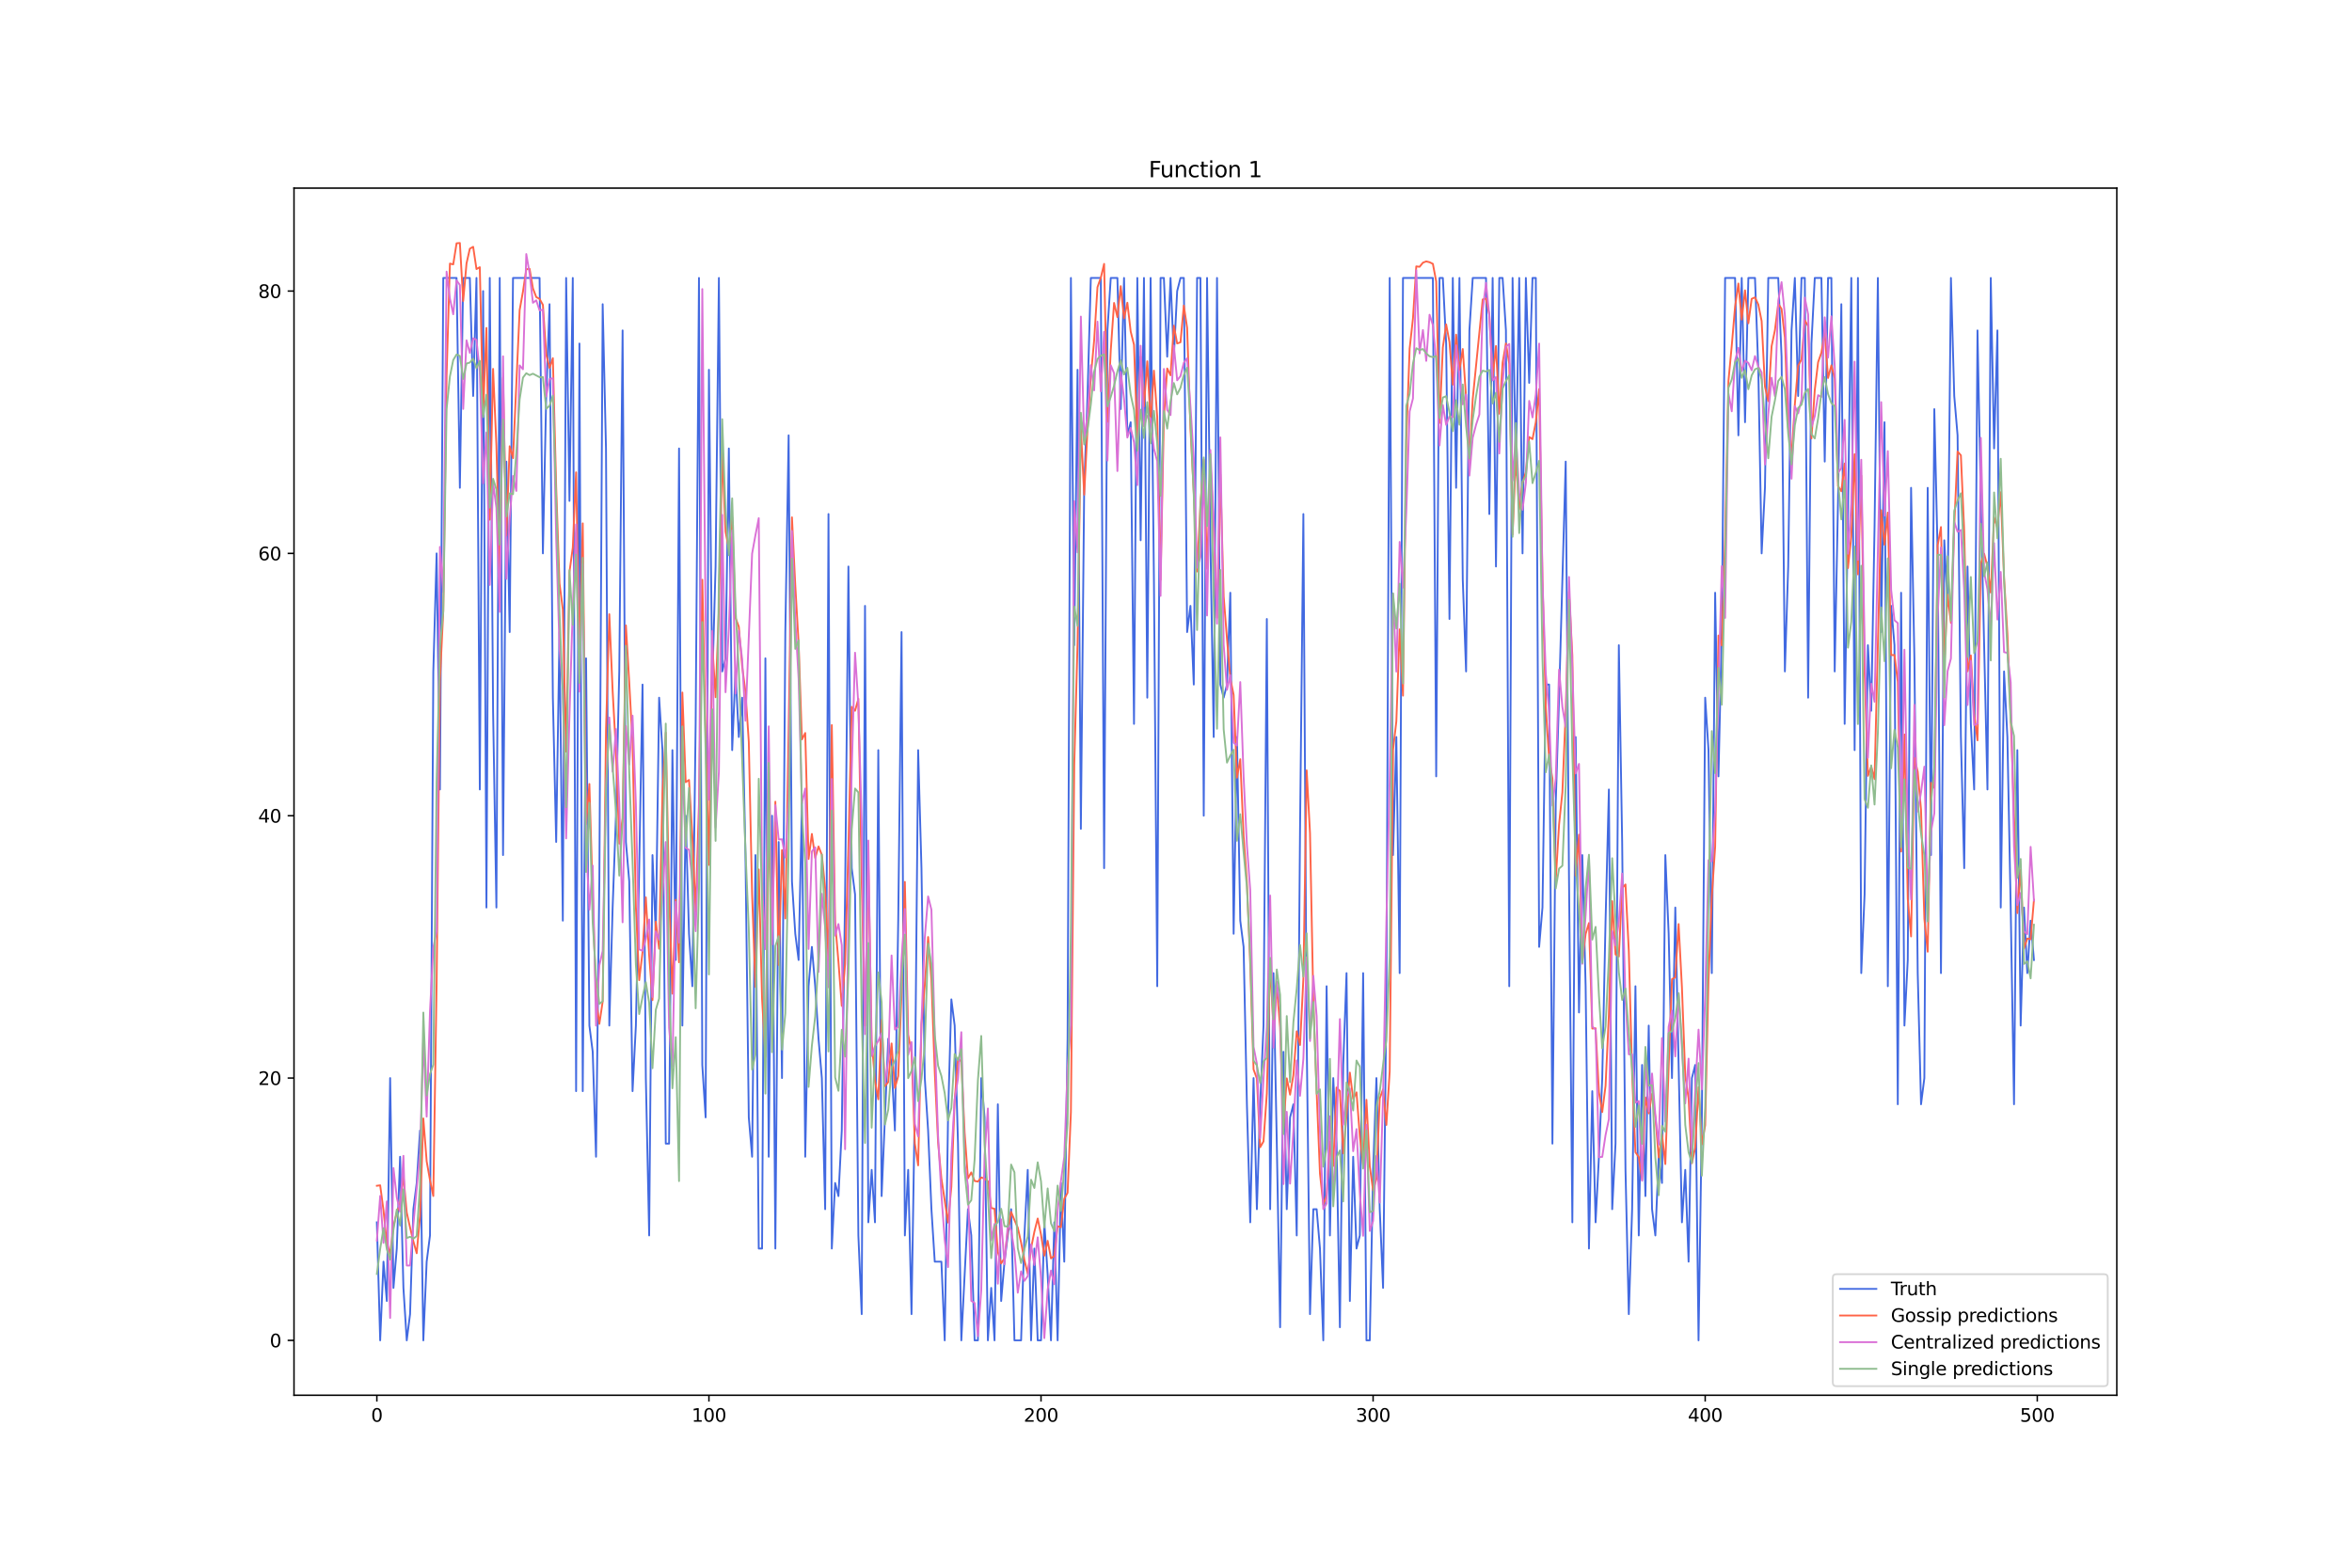 <?xml version="1.0" encoding="utf-8" standalone="no"?>
<!DOCTYPE svg PUBLIC "-//W3C//DTD SVG 1.1//EN"
  "http://www.w3.org/Graphics/SVG/1.1/DTD/svg11.dtd">
<svg xmlns:xlink="http://www.w3.org/1999/xlink" width="1296pt" height="864pt" viewBox="0 0 1296 864" xmlns="http://www.w3.org/2000/svg" version="1.1">
 <defs>
  <style type="text/css">*{stroke-linejoin: round; stroke-linecap: butt}</style>
 </defs>
 <g id="figure_1">
  <g id="patch_1">
   <path d="M 0 864 
L 1296 864 
L 1296 0 
L 0 0 
z
" style="fill: #ffffff"/>
  </g>
  <g id="axes_1">
   <g id="patch_2">
    <path d="M 162 768.96 
L 1166.4 768.96 
L 1166.4 103.68 
L 162 103.68 
z
" style="fill: #ffffff"/>
   </g>
   <g id="matplotlib.axis_1">
    <g id="xtick_1">
     <g id="line2d_1">
      <defs>
       <path id="m6573c55a31" d="M 0 0 
L 0 3.5 
" style="stroke: #000000; stroke-width: 0.8"/>
      </defs>
      <g>
       <use xlink:href="#m6573c55a31" x="207.655" y="768.96" style="stroke: #000000; stroke-width: 0.8"/>
      </g>
     </g>
     <g id="text_1">
      <!-- 0 -->
      <g transform="translate(204.473 783.558) scale(0.1 -0.1)">
       <defs>
        <path id="DejaVuSans-30" d="M 2034 4250 
Q 1547 4250 1301 3770 
Q 1056 3291 1056 2328 
Q 1056 1369 1301 889 
Q 1547 409 2034 409 
Q 2525 409 2770 889 
Q 3016 1369 3016 2328 
Q 3016 3291 2770 3770 
Q 2525 4250 2034 4250 
z
M 2034 4750 
Q 2819 4750 3233 4129 
Q 3647 3509 3647 2328 
Q 3647 1150 3233 529 
Q 2819 -91 2034 -91 
Q 1250 -91 836 529 
Q 422 1150 422 2328 
Q 422 3509 836 4129 
Q 1250 4750 2034 4750 
z
" transform="scale(0.016)"/>
       </defs>
       <use xlink:href="#DejaVuSans-30"/>
      </g>
     </g>
    </g>
    <g id="xtick_2">
     <g id="line2d_2">
      <g>
       <use xlink:href="#m6573c55a31" x="390.639" y="768.96" style="stroke: #000000; stroke-width: 0.8"/>
      </g>
     </g>
     <g id="text_2">
      <!-- 100 -->
      <g transform="translate(381.095 783.558) scale(0.1 -0.1)">
       <defs>
        <path id="DejaVuSans-31" d="M 794 531 
L 1825 531 
L 1825 4091 
L 703 3866 
L 703 4441 
L 1819 4666 
L 2450 4666 
L 2450 531 
L 3481 531 
L 3481 0 
L 794 0 
L 794 531 
z
" transform="scale(0.016)"/>
       </defs>
       <use xlink:href="#DejaVuSans-31"/>
       <use xlink:href="#DejaVuSans-30" x="63.623"/>
       <use xlink:href="#DejaVuSans-30" x="127.246"/>
      </g>
     </g>
    </g>
    <g id="xtick_3">
     <g id="line2d_3">
      <g>
       <use xlink:href="#m6573c55a31" x="573.623" y="768.96" style="stroke: #000000; stroke-width: 0.8"/>
      </g>
     </g>
     <g id="text_3">
      <!-- 200 -->
      <g transform="translate(564.079 783.558) scale(0.1 -0.1)">
       <defs>
        <path id="DejaVuSans-32" d="M 1228 531 
L 3431 531 
L 3431 0 
L 469 0 
L 469 531 
Q 828 903 1448 1529 
Q 2069 2156 2228 2338 
Q 2531 2678 2651 2914 
Q 2772 3150 2772 3378 
Q 2772 3750 2511 3984 
Q 2250 4219 1831 4219 
Q 1534 4219 1204 4116 
Q 875 4013 500 3803 
L 500 4441 
Q 881 4594 1212 4672 
Q 1544 4750 1819 4750 
Q 2544 4750 2975 4387 
Q 3406 4025 3406 3419 
Q 3406 3131 3298 2873 
Q 3191 2616 2906 2266 
Q 2828 2175 2409 1742 
Q 1991 1309 1228 531 
z
" transform="scale(0.016)"/>
       </defs>
       <use xlink:href="#DejaVuSans-32"/>
       <use xlink:href="#DejaVuSans-30" x="63.623"/>
       <use xlink:href="#DejaVuSans-30" x="127.246"/>
      </g>
     </g>
    </g>
    <g id="xtick_4">
     <g id="line2d_4">
      <g>
       <use xlink:href="#m6573c55a31" x="756.607" y="768.96" style="stroke: #000000; stroke-width: 0.8"/>
      </g>
     </g>
     <g id="text_4">
      <!-- 300 -->
      <g transform="translate(747.063 783.558) scale(0.1 -0.1)">
       <defs>
        <path id="DejaVuSans-33" d="M 2597 2516 
Q 3050 2419 3304 2112 
Q 3559 1806 3559 1356 
Q 3559 666 3084 287 
Q 2609 -91 1734 -91 
Q 1441 -91 1130 -33 
Q 819 25 488 141 
L 488 750 
Q 750 597 1062 519 
Q 1375 441 1716 441 
Q 2309 441 2620 675 
Q 2931 909 2931 1356 
Q 2931 1769 2642 2001 
Q 2353 2234 1838 2234 
L 1294 2234 
L 1294 2753 
L 1863 2753 
Q 2328 2753 2575 2939 
Q 2822 3125 2822 3475 
Q 2822 3834 2567 4026 
Q 2313 4219 1838 4219 
Q 1578 4219 1281 4162 
Q 984 4106 628 3988 
L 628 4550 
Q 988 4650 1302 4700 
Q 1616 4750 1894 4750 
Q 2613 4750 3031 4423 
Q 3450 4097 3450 3541 
Q 3450 3153 3228 2886 
Q 3006 2619 2597 2516 
z
" transform="scale(0.016)"/>
       </defs>
       <use xlink:href="#DejaVuSans-33"/>
       <use xlink:href="#DejaVuSans-30" x="63.623"/>
       <use xlink:href="#DejaVuSans-30" x="127.246"/>
      </g>
     </g>
    </g>
    <g id="xtick_5">
     <g id="line2d_5">
      <g>
       <use xlink:href="#m6573c55a31" x="939.591" y="768.96" style="stroke: #000000; stroke-width: 0.8"/>
      </g>
     </g>
     <g id="text_5">
      <!-- 400 -->
      <g transform="translate(930.047 783.558) scale(0.1 -0.1)">
       <defs>
        <path id="DejaVuSans-34" d="M 2419 4116 
L 825 1625 
L 2419 1625 
L 2419 4116 
z
M 2253 4666 
L 3047 4666 
L 3047 1625 
L 3713 1625 
L 3713 1100 
L 3047 1100 
L 3047 0 
L 2419 0 
L 2419 1100 
L 313 1100 
L 313 1709 
L 2253 4666 
z
" transform="scale(0.016)"/>
       </defs>
       <use xlink:href="#DejaVuSans-34"/>
       <use xlink:href="#DejaVuSans-30" x="63.623"/>
       <use xlink:href="#DejaVuSans-30" x="127.246"/>
      </g>
     </g>
    </g>
    <g id="xtick_6">
     <g id="line2d_6">
      <g>
       <use xlink:href="#m6573c55a31" x="1122.575" y="768.96" style="stroke: #000000; stroke-width: 0.8"/>
      </g>
     </g>
     <g id="text_6">
      <!-- 500 -->
      <g transform="translate(1113.032 783.558) scale(0.1 -0.1)">
       <defs>
        <path id="DejaVuSans-35" d="M 691 4666 
L 3169 4666 
L 3169 4134 
L 1269 4134 
L 1269 2991 
Q 1406 3038 1543 3061 
Q 1681 3084 1819 3084 
Q 2600 3084 3056 2656 
Q 3513 2228 3513 1497 
Q 3513 744 3044 326 
Q 2575 -91 1722 -91 
Q 1428 -91 1123 -41 
Q 819 9 494 109 
L 494 744 
Q 775 591 1075 516 
Q 1375 441 1709 441 
Q 2250 441 2565 725 
Q 2881 1009 2881 1497 
Q 2881 1984 2565 2268 
Q 2250 2553 1709 2553 
Q 1456 2553 1204 2497 
Q 953 2441 691 2322 
L 691 4666 
z
" transform="scale(0.016)"/>
       </defs>
       <use xlink:href="#DejaVuSans-35"/>
       <use xlink:href="#DejaVuSans-30" x="63.623"/>
       <use xlink:href="#DejaVuSans-30" x="127.246"/>
      </g>
     </g>
    </g>
   </g>
   <g id="matplotlib.axis_2">
    <g id="ytick_1">
     <g id="line2d_7">
      <defs>
       <path id="m296c89a463" d="M 0 0 
L -3.5 0 
" style="stroke: #000000; stroke-width: 0.8"/>
      </defs>
      <g>
       <use xlink:href="#m296c89a463" x="162" y="738.72" style="stroke: #000000; stroke-width: 0.8"/>
      </g>
     </g>
     <g id="text_7">
      <!-- 0 -->
      <g transform="translate(148.637 742.519) scale(0.1 -0.1)">
       <use xlink:href="#DejaVuSans-30"/>
      </g>
     </g>
    </g>
    <g id="ytick_2">
     <g id="line2d_8">
      <g>
       <use xlink:href="#m296c89a463" x="162" y="594.144" style="stroke: #000000; stroke-width: 0.8"/>
      </g>
     </g>
     <g id="text_8">
      <!-- 20 -->
      <g transform="translate(142.275 597.943) scale(0.1 -0.1)">
       <use xlink:href="#DejaVuSans-32"/>
       <use xlink:href="#DejaVuSans-30" x="63.623"/>
      </g>
     </g>
    </g>
    <g id="ytick_3">
     <g id="line2d_9">
      <g>
       <use xlink:href="#m296c89a463" x="162" y="449.568" style="stroke: #000000; stroke-width: 0.8"/>
      </g>
     </g>
     <g id="text_9">
      <!-- 40 -->
      <g transform="translate(142.275 453.367) scale(0.1 -0.1)">
       <use xlink:href="#DejaVuSans-34"/>
       <use xlink:href="#DejaVuSans-30" x="63.623"/>
      </g>
     </g>
    </g>
    <g id="ytick_4">
     <g id="line2d_10">
      <g>
       <use xlink:href="#m296c89a463" x="162" y="304.992" style="stroke: #000000; stroke-width: 0.8"/>
      </g>
     </g>
     <g id="text_10">
      <!-- 60 -->
      <g transform="translate(142.275 308.791) scale(0.1 -0.1)">
       <defs>
        <path id="DejaVuSans-36" d="M 2113 2584 
Q 1688 2584 1439 2293 
Q 1191 2003 1191 1497 
Q 1191 994 1439 701 
Q 1688 409 2113 409 
Q 2538 409 2786 701 
Q 3034 994 3034 1497 
Q 3034 2003 2786 2293 
Q 2538 2584 2113 2584 
z
M 3366 4563 
L 3366 3988 
Q 3128 4100 2886 4159 
Q 2644 4219 2406 4219 
Q 1781 4219 1451 3797 
Q 1122 3375 1075 2522 
Q 1259 2794 1537 2939 
Q 1816 3084 2150 3084 
Q 2853 3084 3261 2657 
Q 3669 2231 3669 1497 
Q 3669 778 3244 343 
Q 2819 -91 2113 -91 
Q 1303 -91 875 529 
Q 447 1150 447 2328 
Q 447 3434 972 4092 
Q 1497 4750 2381 4750 
Q 2619 4750 2861 4703 
Q 3103 4656 3366 4563 
z
" transform="scale(0.016)"/>
       </defs>
       <use xlink:href="#DejaVuSans-36"/>
       <use xlink:href="#DejaVuSans-30" x="63.623"/>
      </g>
     </g>
    </g>
    <g id="ytick_5">
     <g id="line2d_11">
      <g>
       <use xlink:href="#m296c89a463" x="162" y="160.416" style="stroke: #000000; stroke-width: 0.8"/>
      </g>
     </g>
     <g id="text_11">
      <!-- 80 -->
      <g transform="translate(142.275 164.215) scale(0.1 -0.1)">
       <defs>
        <path id="DejaVuSans-38" d="M 2034 2216 
Q 1584 2216 1326 1975 
Q 1069 1734 1069 1313 
Q 1069 891 1326 650 
Q 1584 409 2034 409 
Q 2484 409 2743 651 
Q 3003 894 3003 1313 
Q 3003 1734 2745 1975 
Q 2488 2216 2034 2216 
z
M 1403 2484 
Q 997 2584 770 2862 
Q 544 3141 544 3541 
Q 544 4100 942 4425 
Q 1341 4750 2034 4750 
Q 2731 4750 3128 4425 
Q 3525 4100 3525 3541 
Q 3525 3141 3298 2862 
Q 3072 2584 2669 2484 
Q 3125 2378 3379 2068 
Q 3634 1759 3634 1313 
Q 3634 634 3220 271 
Q 2806 -91 2034 -91 
Q 1263 -91 848 271 
Q 434 634 434 1313 
Q 434 1759 690 2068 
Q 947 2378 1403 2484 
z
M 1172 3481 
Q 1172 3119 1398 2916 
Q 1625 2713 2034 2713 
Q 2441 2713 2670 2916 
Q 2900 3119 2900 3481 
Q 2900 3844 2670 4047 
Q 2441 4250 2034 4250 
Q 1625 4250 1398 4047 
Q 1172 3844 1172 3481 
z
" transform="scale(0.016)"/>
       </defs>
       <use xlink:href="#DejaVuSans-38"/>
       <use xlink:href="#DejaVuSans-30" x="63.623"/>
      </g>
     </g>
    </g>
   </g>
   <g id="line2d_12">
    <path d="M 207.655 673.661 
L 209.484 738.72 
L 211.314 695.347 
L 213.144 717.034 
L 214.974 594.144 
L 216.804 709.805 
L 218.634 688.118 
L 220.463 637.517 
L 222.293 709.805 
L 224.123 738.72 
L 225.953 724.262 
L 227.783 666.432 
L 229.613 651.974 
L 231.442 623.059 
L 233.272 738.72 
L 235.102 695.347 
L 236.932 680.89 
L 238.762 370.051 
L 240.592 304.992 
L 242.422 435.11 
L 244.251 153.187 
L 251.571 153.187 
L 253.401 268.848 
L 255.23 153.187 
L 258.89 153.187 
L 260.72 218.246 
L 262.55 153.187 
L 264.38 435.11 
L 266.209 160.416 
L 268.039 500.169 
L 269.869 153.187 
L 271.699 391.737 
L 273.529 500.169 
L 275.359 153.187 
L 277.189 471.254 
L 279.018 254.39 
L 280.848 348.365 
L 282.678 153.187 
L 297.317 153.187 
L 299.147 304.992 
L 300.976 218.246 
L 302.806 167.644 
L 304.636 384.509 
L 306.466 464.025 
L 308.296 348.365 
L 310.126 507.398 
L 311.956 153.187 
L 313.785 276.077 
L 315.615 153.187 
L 317.445 601.373 
L 319.275 189.331 
L 321.105 601.373 
L 322.935 362.822 
L 324.764 565.229 
L 326.594 579.686 
L 328.424 637.517 
L 330.254 485.712 
L 332.084 167.644 
L 333.914 247.161 
L 335.743 565.229 
L 337.573 500.169 
L 339.403 449.568 
L 341.233 370.051 
L 343.063 182.102 
L 344.893 464.025 
L 346.723 485.712 
L 348.552 601.373 
L 350.382 565.229 
L 352.212 478.483 
L 354.042 377.28 
L 355.872 594.144 
L 357.702 680.89 
L 359.531 471.254 
L 361.361 514.627 
L 363.191 384.509 
L 365.021 413.424 
L 366.851 630.288 
L 368.681 630.288 
L 370.51 413.424 
L 372.34 529.085 
L 374.17 247.161 
L 376 565.229 
L 377.83 449.568 
L 379.66 514.627 
L 381.489 543.542 
L 383.319 398.966 
L 385.149 153.187 
L 386.979 586.915 
L 388.809 615.83 
L 390.639 203.788 
L 392.469 377.28 
L 394.298 312.221 
L 396.128 153.187 
L 397.958 370.051 
L 399.788 362.822 
L 401.618 247.161 
L 403.448 413.424 
L 405.277 370.051 
L 407.107 406.195 
L 408.937 384.509 
L 410.767 471.254 
L 412.597 615.83 
L 414.427 637.517 
L 416.256 471.254 
L 418.086 688.118 
L 419.916 688.118 
L 421.746 362.822 
L 423.576 637.517 
L 425.406 449.568 
L 427.236 688.118 
L 429.065 464.025 
L 430.895 594.144 
L 432.725 348.365 
L 434.555 239.933 
L 436.385 485.712 
L 438.215 514.627 
L 440.044 529.085 
L 441.874 442.339 
L 443.704 637.517 
L 445.534 543.542 
L 447.364 521.856 
L 449.194 543.542 
L 451.023 572.458 
L 452.853 594.144 
L 454.683 666.432 
L 456.513 283.305 
L 458.343 688.118 
L 460.173 651.974 
L 462.003 659.203 
L 463.832 623.059 
L 465.662 492.941 
L 467.492 312.221 
L 469.322 478.483 
L 471.152 492.941 
L 472.982 680.89 
L 474.811 724.262 
L 476.641 333.907 
L 478.471 673.661 
L 480.301 644.746 
L 482.131 673.661 
L 483.961 413.424 
L 485.79 659.203 
L 489.45 572.458 
L 491.28 586.915 
L 493.11 623.059 
L 494.94 507.398 
L 496.77 348.365 
L 498.599 680.89 
L 500.429 644.746 
L 502.259 724.262 
L 504.089 608.602 
L 505.919 413.424 
L 507.749 478.483 
L 509.578 594.144 
L 511.408 623.059 
L 513.238 666.432 
L 515.068 695.347 
L 518.728 695.347 
L 520.557 738.72 
L 522.387 615.83 
L 524.217 550.771 
L 526.047 565.229 
L 527.877 630.288 
L 529.707 738.72 
L 533.366 666.432 
L 535.196 680.89 
L 537.026 738.72 
L 538.856 738.72 
L 540.686 594.144 
L 542.516 615.83 
L 544.345 738.72 
L 546.175 709.805 
L 548.005 738.72 
L 549.835 608.602 
L 551.665 717.034 
L 553.495 695.347 
L 557.154 666.432 
L 558.984 738.72 
L 562.644 738.72 
L 564.474 680.89 
L 566.303 644.746 
L 568.133 738.72 
L 569.963 688.118 
L 571.793 738.72 
L 573.623 738.72 
L 575.453 673.661 
L 577.283 702.576 
L 579.112 738.72 
L 580.942 673.661 
L 582.772 738.72 
L 584.602 651.974 
L 586.432 695.347 
L 588.262 572.458 
L 590.091 153.187 
L 591.921 355.593 
L 593.751 203.788 
L 595.581 456.797 
L 597.411 268.848 
L 599.241 218.246 
L 601.07 153.187 
L 606.56 153.187 
L 608.39 478.483 
L 610.22 182.102 
L 612.05 153.187 
L 615.709 153.187 
L 617.539 225.475 
L 619.369 153.187 
L 621.199 239.933 
L 623.029 232.704 
L 624.858 398.966 
L 626.688 153.187 
L 628.518 297.763 
L 630.348 153.187 
L 632.178 384.509 
L 634.008 153.187 
L 635.837 319.449 
L 637.667 543.542 
L 639.497 153.187 
L 641.327 153.187 
L 643.157 196.56 
L 644.987 153.187 
L 646.817 196.56 
L 648.646 160.416 
L 650.476 153.187 
L 652.306 153.187 
L 654.136 348.365 
L 655.966 333.907 
L 657.796 377.28 
L 659.625 153.187 
L 661.455 153.187 
L 663.285 449.568 
L 665.115 153.187 
L 666.945 297.763 
L 668.775 406.195 
L 670.604 153.187 
L 672.434 377.28 
L 674.264 384.509 
L 676.094 377.28 
L 677.924 326.678 
L 679.754 514.627 
L 681.583 406.195 
L 683.413 507.398 
L 685.243 521.856 
L 687.073 608.602 
L 688.903 673.661 
L 690.733 594.144 
L 692.563 666.432 
L 694.392 608.602 
L 696.222 565.229 
L 698.052 341.136 
L 699.882 666.432 
L 701.712 536.313 
L 703.542 630.288 
L 705.371 731.491 
L 707.201 579.686 
L 709.031 666.432 
L 710.861 615.83 
L 712.691 608.602 
L 714.521 680.89 
L 716.35 456.797 
L 718.18 283.305 
L 720.01 572.458 
L 721.84 724.262 
L 723.67 666.432 
L 725.5 666.432 
L 727.33 688.118 
L 729.159 738.72 
L 730.989 543.542 
L 732.819 680.89 
L 734.649 594.144 
L 736.479 630.288 
L 738.309 731.491 
L 740.138 586.915 
L 741.968 536.313 
L 743.798 717.034 
L 745.628 637.517 
L 747.458 688.118 
L 749.288 680.89 
L 751.117 536.313 
L 752.947 738.72 
L 754.777 738.72 
L 756.607 644.746 
L 758.437 594.144 
L 760.267 666.432 
L 762.097 709.805 
L 763.926 550.771 
L 765.756 153.187 
L 767.586 471.254 
L 769.416 406.195 
L 771.246 536.313 
L 773.076 153.187 
L 789.544 153.187 
L 791.374 427.881 
L 793.204 153.187 
L 795.034 153.187 
L 796.864 189.331 
L 798.693 341.136 
L 800.523 153.187 
L 802.353 268.848 
L 804.183 153.187 
L 806.013 319.449 
L 807.843 370.051 
L 809.672 182.102 
L 811.502 153.187 
L 818.822 153.187 
L 820.651 283.305 
L 822.481 153.187 
L 824.311 312.221 
L 826.141 153.187 
L 827.971 153.187 
L 829.801 182.102 
L 831.63 543.542 
L 833.46 153.187 
L 835.29 261.619 
L 837.12 153.187 
L 838.95 304.992 
L 840.78 153.187 
L 842.61 211.017 
L 844.439 153.187 
L 846.269 153.187 
L 848.099 521.856 
L 849.929 500.169 
L 851.759 377.28 
L 853.589 377.28 
L 855.418 630.288 
L 857.248 442.339 
L 859.078 384.509 
L 862.738 254.39 
L 864.568 485.712 
L 866.397 673.661 
L 868.227 406.195 
L 870.057 558 
L 871.887 471.254 
L 873.717 543.542 
L 875.547 688.118 
L 877.377 601.373 
L 879.206 673.661 
L 881.036 637.517 
L 882.866 594.144 
L 884.696 507.398 
L 886.526 435.11 
L 888.356 666.432 
L 890.185 630.288 
L 892.015 355.593 
L 893.845 464.025 
L 895.675 644.746 
L 897.505 724.262 
L 899.335 666.432 
L 901.164 543.542 
L 902.994 680.89 
L 904.824 586.915 
L 906.654 659.203 
L 908.484 565.229 
L 910.314 666.432 
L 912.144 680.89 
L 913.973 637.517 
L 915.803 651.974 
L 917.633 471.254 
L 919.463 514.627 
L 921.293 594.144 
L 923.123 500.169 
L 926.782 673.661 
L 928.612 644.746 
L 930.442 695.347 
L 932.272 594.144 
L 934.102 586.915 
L 935.931 738.72 
L 937.761 615.83 
L 939.591 384.509 
L 941.421 413.424 
L 943.251 536.313 
L 945.081 326.678 
L 946.911 427.881 
L 948.74 348.365 
L 950.57 153.187 
L 956.06 153.187 
L 957.89 239.933 
L 959.719 153.187 
L 961.549 232.704 
L 963.379 153.187 
L 967.039 153.187 
L 968.869 203.788 
L 970.698 304.992 
L 972.528 268.848 
L 974.358 153.187 
L 979.848 153.187 
L 981.678 196.56 
L 983.507 370.051 
L 985.337 312.221 
L 987.167 182.102 
L 988.997 153.187 
L 990.827 218.246 
L 992.657 153.187 
L 994.486 153.187 
L 996.316 384.509 
L 998.146 189.331 
L 999.976 153.187 
L 1003.636 153.187 
L 1005.465 254.39 
L 1007.295 153.187 
L 1009.125 153.187 
L 1010.955 370.051 
L 1012.785 276.077 
L 1014.615 167.644 
L 1016.444 398.966 
L 1018.274 283.305 
L 1020.104 153.187 
L 1021.934 413.424 
L 1023.764 153.187 
L 1025.594 536.313 
L 1027.424 492.941 
L 1029.253 355.593 
L 1031.083 391.737 
L 1032.913 290.534 
L 1034.743 153.187 
L 1036.573 348.365 
L 1038.403 232.704 
L 1040.232 543.542 
L 1042.062 333.907 
L 1043.892 355.593 
L 1045.722 608.602 
L 1047.552 326.678 
L 1049.382 565.229 
L 1051.211 529.085 
L 1053.041 268.848 
L 1054.871 362.822 
L 1056.701 536.313 
L 1058.531 608.602 
L 1060.361 594.144 
L 1062.191 268.848 
L 1064.02 471.254 
L 1065.85 225.475 
L 1067.68 304.992 
L 1069.51 536.313 
L 1071.34 297.763 
L 1073.17 333.907 
L 1074.999 153.187 
L 1076.829 218.246 
L 1078.659 239.933 
L 1080.489 406.195 
L 1082.319 478.483 
L 1084.149 312.221 
L 1085.978 398.966 
L 1087.808 435.11 
L 1089.638 182.102 
L 1091.468 276.077 
L 1095.128 435.11 
L 1096.958 153.187 
L 1098.787 247.161 
L 1100.617 182.102 
L 1102.447 500.169 
L 1104.277 370.051 
L 1106.107 406.195 
L 1107.937 500.169 
L 1109.766 608.602 
L 1111.596 413.424 
L 1113.426 565.229 
L 1115.256 500.169 
L 1117.086 536.313 
L 1118.916 507.398 
L 1120.745 529.085 
L 1120.745 529.085 
" clip-path="url(#p30582557dc)" style="fill: none; stroke: #4169e1; stroke-linecap: square"/>
   </g>
   <g id="line2d_13">
    <path d="M 207.655 653.51 
L 209.484 653.258 
L 211.314 667.078 
L 213.144 685.108 
L 214.974 690.924 
L 216.804 675.768 
L 218.634 668.274 
L 220.463 663.284 
L 222.293 648.19 
L 224.123 668.269 
L 225.953 676.571 
L 227.783 684.214 
L 229.613 690.703 
L 231.442 670.169 
L 233.272 616.391 
L 235.102 640.002 
L 236.932 650.413 
L 238.762 659.164 
L 240.592 541.522 
L 242.422 374.812 
L 244.251 336.9 
L 246.081 206.788 
L 247.911 145.263 
L 249.741 145.712 
L 251.571 134.089 
L 253.401 133.92 
L 255.23 165.915 
L 257.06 145.178 
L 258.89 137.061 
L 260.72 136.029 
L 262.55 148.293 
L 264.38 147.255 
L 266.209 228.286 
L 268.039 180.733 
L 269.869 286.417 
L 271.699 203.301 
L 273.529 245.445 
L 275.359 316.337 
L 277.189 208.279 
L 279.018 295.163 
L 280.848 245.926 
L 282.678 252.515 
L 286.338 170.889 
L 288.168 160.656 
L 289.997 148.363 
L 291.827 148.173 
L 293.657 158.915 
L 295.487 163.737 
L 297.317 164.714 
L 299.147 168.019 
L 300.976 195.286 
L 302.806 202.779 
L 304.636 197.395 
L 306.466 268.37 
L 308.296 321.521 
L 310.126 335.918 
L 311.956 414.233 
L 313.785 315.308 
L 315.615 301.807 
L 317.445 260.308 
L 319.275 364.81 
L 321.105 288.44 
L 322.935 454.219 
L 324.764 432.087 
L 326.594 493.036 
L 328.424 550.129 
L 330.254 564.296 
L 332.084 552.011 
L 333.914 402.613 
L 335.743 338.517 
L 337.573 380.744 
L 339.403 414.012 
L 341.233 464.954 
L 343.063 451.012 
L 344.893 344.685 
L 346.723 376.046 
L 348.552 409.764 
L 350.382 499.834 
L 352.212 540.21 
L 354.042 524.804 
L 355.872 494.567 
L 357.702 526.547 
L 359.531 551.182 
L 361.361 507.938 
L 363.191 522.866 
L 365.021 437.369 
L 366.851 403.768 
L 368.681 493.196 
L 370.51 547.657 
L 372.34 495.889 
L 374.17 530.352 
L 376 381.668 
L 377.83 431.086 
L 379.66 429.855 
L 381.489 460.769 
L 383.319 502.991 
L 385.149 443.09 
L 386.979 319.495 
L 388.809 405.424 
L 390.639 476.682 
L 392.469 355.043 
L 394.298 384.27 
L 396.128 335.776 
L 397.958 249.328 
L 399.788 293.098 
L 401.618 302.407 
L 403.448 285.133 
L 405.277 340.475 
L 407.107 345.445 
L 408.937 367.267 
L 410.767 381.253 
L 412.597 408.816 
L 414.427 493.023 
L 416.256 543.969 
L 418.086 479.19 
L 419.916 550.56 
L 421.746 582.427 
L 423.576 456.597 
L 425.406 512.212 
L 427.236 441.842 
L 429.065 531.817 
L 430.895 468.521 
L 432.725 506.181 
L 434.555 402.157 
L 436.385 285.107 
L 438.215 322.565 
L 440.044 354.484 
L 441.874 407.526 
L 443.704 403.978 
L 445.534 473.421 
L 447.364 459.603 
L 449.194 472.837 
L 451.023 466.516 
L 452.853 471.135 
L 454.683 489.749 
L 456.513 529.634 
L 458.343 399.613 
L 460.173 508.114 
L 462.003 530.091 
L 463.832 554.38 
L 465.662 531.218 
L 467.492 466.882 
L 469.322 389.559 
L 471.152 391.726 
L 472.982 385.108 
L 474.811 485.511 
L 476.641 565.255 
L 478.471 474.974 
L 480.301 573.418 
L 482.131 595.594 
L 483.961 605.857 
L 485.79 562.097 
L 487.62 598.635 
L 489.45 596.34 
L 491.28 575.065 
L 493.11 599.646 
L 494.94 593.057 
L 496.77 547.765 
L 498.599 486.034 
L 500.429 570.243 
L 502.259 579.882 
L 504.089 630.228 
L 505.919 642.265 
L 507.749 564.428 
L 509.578 543.077 
L 511.408 516.408 
L 513.238 540.421 
L 515.068 590.682 
L 516.898 629.54 
L 518.728 649.464 
L 522.387 673.777 
L 524.217 654.1 
L 526.047 606.392 
L 527.877 583.351 
L 529.707 585.042 
L 531.536 624.316 
L 533.366 649.444 
L 535.196 646.148 
L 537.026 650.862 
L 538.856 651.212 
L 540.686 648.934 
L 542.516 649.534 
L 544.345 651.05 
L 546.175 665.769 
L 548.005 666.186 
L 549.835 690.03 
L 551.665 696.337 
L 553.495 693.4 
L 555.324 678.327 
L 557.154 667.909 
L 558.984 672.406 
L 560.814 676.59 
L 562.644 684.825 
L 564.474 694.476 
L 566.303 701.962 
L 568.133 687.985 
L 569.963 678.838 
L 571.793 671.553 
L 573.623 680.47 
L 575.453 692.026 
L 577.283 683.849 
L 579.112 693.534 
L 580.942 692.232 
L 582.772 675.803 
L 584.602 676.383 
L 586.432 660.669 
L 588.262 657.381 
L 590.091 612.812 
L 591.921 421.927 
L 593.751 354.696 
L 595.581 235.834 
L 597.411 272.643 
L 599.241 236.505 
L 601.07 207.495 
L 602.9 187.559 
L 604.73 158.274 
L 606.56 153.055 
L 608.39 145.434 
L 610.22 232.51 
L 612.05 193.097 
L 613.879 166.953 
L 615.709 174.779 
L 617.539 157.696 
L 619.369 175.441 
L 621.199 166.834 
L 623.029 182.698 
L 624.858 189.993 
L 626.688 242.116 
L 628.518 196.564 
L 630.348 223.967 
L 632.178 199.101 
L 634.008 232.738 
L 635.837 204.272 
L 637.667 229.973 
L 639.497 319.607 
L 641.327 230.415 
L 643.157 203.072 
L 644.987 206.831 
L 646.817 179.487 
L 648.646 189.298 
L 650.476 188.626 
L 652.306 168.409 
L 654.136 180.696 
L 655.966 236.116 
L 657.796 271.544 
L 659.625 314.972 
L 661.455 278.028 
L 663.285 253.252 
L 665.115 313.474 
L 666.945 255.099 
L 668.775 290.231 
L 670.604 340.53 
L 672.434 261.399 
L 674.264 328.681 
L 676.094 352.048 
L 677.924 373.874 
L 679.754 382.967 
L 681.583 428.623 
L 683.413 418.417 
L 685.243 460.632 
L 687.073 486.152 
L 688.903 531.421 
L 690.733 589.384 
L 692.563 594.382 
L 694.392 632.276 
L 696.222 629.062 
L 698.052 602.646 
L 699.882 530.1 
L 701.712 567.231 
L 703.542 543.75 
L 705.371 566.283 
L 707.201 622.049 
L 709.031 594.301 
L 710.861 603.306 
L 712.691 592.508 
L 714.521 568.386 
L 716.35 575.935 
L 718.18 539.466 
L 720.01 424.571 
L 721.84 459.198 
L 723.67 551.736 
L 725.5 601.764 
L 727.33 646.826 
L 729.159 663.877 
L 730.989 658.756 
L 732.819 629.19 
L 734.649 642.589 
L 736.479 599.341 
L 738.309 601.334 
L 740.138 635.665 
L 741.968 614.598 
L 743.798 591.137 
L 745.628 605.607 
L 747.458 602.023 
L 749.288 626.118 
L 751.117 642.15 
L 752.947 606.143 
L 754.777 642.875 
L 756.607 656.056 
L 758.437 649.783 
L 760.267 605.357 
L 762.097 600.368 
L 763.926 620.001 
L 765.756 590.333 
L 767.586 413.343 
L 769.416 397.564 
L 771.246 346.857 
L 773.076 383.398 
L 774.905 242.815 
L 776.735 192.104 
L 778.565 175.528 
L 780.395 146.809 
L 782.225 147.033 
L 784.055 144.771 
L 785.884 144.064 
L 787.714 144.521 
L 789.544 145.412 
L 791.374 155.098 
L 793.204 233.131 
L 795.034 191.478 
L 796.864 178.78 
L 798.693 188.531 
L 800.523 211.988 
L 802.353 184.433 
L 804.183 203.953 
L 806.013 192.349 
L 807.843 219.064 
L 809.672 253.981 
L 811.502 219.889 
L 816.992 165.041 
L 818.822 164.527 
L 820.651 173.59 
L 822.481 208.26 
L 824.311 190.678 
L 826.141 228.005 
L 827.971 199.872 
L 829.801 189.284 
L 831.63 200.407 
L 833.46 294.542 
L 835.29 252.133 
L 837.12 280.793 
L 838.95 265.918 
L 840.78 260.254 
L 842.61 240.828 
L 844.439 242.007 
L 846.269 232.627 
L 848.099 214.458 
L 849.929 319.227 
L 851.759 390.04 
L 853.589 417.89 
L 855.418 429.08 
L 857.248 485.071 
L 859.078 454.463 
L 860.908 436.601 
L 862.738 392.3 
L 864.568 326.145 
L 866.397 361.274 
L 868.227 482.566 
L 870.057 460.011 
L 871.887 529.499 
L 873.717 514.716 
L 875.547 508.7 
L 877.377 566.875 
L 879.206 566.716 
L 881.036 601.89 
L 882.866 612.912 
L 884.696 598.477 
L 886.526 559.303 
L 888.356 496.645 
L 890.185 526.031 
L 892.015 527.198 
L 893.845 489.454 
L 895.675 487.439 
L 897.505 524.07 
L 899.335 592.092 
L 901.164 635.046 
L 902.994 637.637 
L 904.824 650.116 
L 906.654 604.805 
L 908.484 613.614 
L 910.314 602.886 
L 912.144 615.514 
L 913.973 637.897 
L 915.803 625.291 
L 917.633 641.558 
L 919.463 588.085 
L 921.293 539.623 
L 923.123 538.67 
L 924.952 509.268 
L 926.782 544.211 
L 928.612 592.925 
L 930.442 605.359 
L 932.272 641.097 
L 934.102 632.354 
L 935.931 599.143 
L 937.761 630.715 
L 939.591 620.146 
L 941.421 539.811 
L 943.251 494.027 
L 945.081 466.693 
L 946.911 350.251 
L 948.74 355.733 
L 950.57 296.025 
L 952.4 210.08 
L 954.23 190.541 
L 956.06 168.983 
L 957.89 156.246 
L 959.719 176.16 
L 961.549 160.012 
L 963.379 178.167 
L 965.209 164.687 
L 967.039 163.891 
L 968.869 167.853 
L 970.698 176.94 
L 972.528 213.054 
L 974.358 221.118 
L 976.188 190.828 
L 978.018 182.018 
L 979.848 167.345 
L 981.678 170.266 
L 983.507 186.031 
L 985.337 235.552 
L 987.167 250.993 
L 988.997 222.811 
L 990.827 201.452 
L 992.657 198.167 
L 994.486 176.519 
L 996.316 179.729 
L 998.146 241.639 
L 999.976 215.033 
L 1001.806 199.626 
L 1003.636 194.339 
L 1005.465 183.347 
L 1007.295 208.327 
L 1009.125 201.333 
L 1010.955 208.553 
L 1012.785 267.892 
L 1014.615 270.745 
L 1016.444 255.443 
L 1018.274 313.096 
L 1020.104 295.595 
L 1021.934 250.314 
L 1023.764 316.581 
L 1025.594 262.096 
L 1027.424 370.264 
L 1029.253 427.606 
L 1031.083 422.467 
L 1032.913 429.396 
L 1036.573 281.201 
L 1038.403 300.242 
L 1040.232 282.492 
L 1042.062 361.053 
L 1043.892 360.992 
L 1045.722 375.8 
L 1047.552 469.309 
L 1049.382 404.802 
L 1051.211 495.415 
L 1053.041 516.093 
L 1054.871 417.643 
L 1056.701 425.331 
L 1058.531 446.372 
L 1060.361 506.343 
L 1062.191 524.519 
L 1064.02 431.427 
L 1065.85 434.246 
L 1067.68 300.517 
L 1069.51 290.477 
L 1071.34 367.348 
L 1073.17 327.747 
L 1074.999 343.319 
L 1076.829 289.877 
L 1078.659 248.833 
L 1080.489 250.928 
L 1082.319 292.788 
L 1084.149 369.996 
L 1085.978 361.212 
L 1087.808 393.593 
L 1089.638 408.032 
L 1091.468 310.464 
L 1093.298 305.152 
L 1095.128 312.268 
L 1096.958 326.598 
L 1098.787 285.09 
L 1100.617 290.762 
L 1102.447 271.258 
L 1104.277 318.396 
L 1106.107 349.217 
L 1107.937 395.174 
L 1111.596 503.248 
L 1113.426 479.231 
L 1115.256 522.757 
L 1117.086 517.228 
L 1118.916 517.667 
L 1120.745 495.893 
L 1120.745 495.893 
" clip-path="url(#p30582557dc)" style="fill: none; stroke: #ff6347; stroke-linecap: square"/>
   </g>
   <g id="line2d_14">
    <path d="M 207.655 683.75 
L 209.484 659.107 
L 211.314 684.997 
L 213.144 662.118 
L 214.974 726.378 
L 216.804 643.758 
L 218.634 659.886 
L 220.463 667.839 
L 222.293 637.007 
L 224.123 697.474 
L 225.953 697.454 
L 227.783 674.901 
L 231.442 635.302 
L 233.272 573.232 
L 235.102 615.414 
L 236.932 557.321 
L 238.762 522.244 
L 240.592 513.35 
L 242.422 301.414 
L 244.251 326.347 
L 246.081 149.699 
L 247.911 164.537 
L 249.741 173.206 
L 251.571 154.523 
L 253.401 157.066 
L 255.23 225.37 
L 257.06 187.562 
L 258.89 194.481 
L 260.72 186.469 
L 262.55 187.311 
L 264.38 204.782 
L 266.209 266.425 
L 268.039 238.318 
L 269.869 322.389 
L 271.699 265.889 
L 273.529 279.851 
L 275.359 337.225 
L 277.189 196.367 
L 279.018 319.02 
L 280.848 286.139 
L 282.678 262.312 
L 284.508 270.58 
L 286.338 201.369 
L 288.168 203.525 
L 289.997 140.013 
L 291.827 150.723 
L 293.657 166.885 
L 295.487 165.525 
L 297.317 171.068 
L 299.147 170.675 
L 300.976 218.555 
L 302.806 208.918 
L 304.636 208.457 
L 306.466 296.825 
L 308.296 356.78 
L 310.126 379.833 
L 311.956 462.065 
L 313.785 394.495 
L 315.615 334.847 
L 317.445 289.036 
L 319.275 381.168 
L 321.105 310.857 
L 322.935 464.969 
L 324.764 501.381 
L 326.594 477.034 
L 328.424 565.243 
L 330.254 532.047 
L 332.084 524.145 
L 333.914 434.996 
L 335.743 395.422 
L 337.573 425.31 
L 339.403 401.813 
L 341.233 442.458 
L 343.063 508.319 
L 344.893 400.202 
L 346.723 421.414 
L 348.552 394.415 
L 350.382 443.051 
L 352.212 523.273 
L 354.042 524.016 
L 355.872 517.648 
L 357.702 506.755 
L 359.531 549.46 
L 361.361 513.274 
L 363.191 517.867 
L 365.021 493.529 
L 366.851 464.052 
L 368.681 566.48 
L 370.51 587.761 
L 372.34 497.046 
L 374.17 519.554 
L 376 422.792 
L 377.83 467.303 
L 379.66 468.371 
L 381.489 485.271 
L 383.319 513.212 
L 385.149 459.93 
L 386.979 159.308 
L 388.809 340.774 
L 390.639 440.744 
L 392.469 347.695 
L 394.298 456.102 
L 396.128 425.368 
L 397.958 283.762 
L 399.788 381.518 
L 401.618 345.934 
L 403.448 292.264 
L 405.277 382.286 
L 407.107 347.654 
L 408.937 363.334 
L 410.767 397.207 
L 414.427 305.133 
L 416.256 294.962 
L 418.086 285.565 
L 419.916 486.723 
L 421.746 523.08 
L 423.576 400.306 
L 425.406 520.547 
L 427.236 443.775 
L 429.065 462.618 
L 430.895 462.545 
L 432.725 472.566 
L 434.555 441.201 
L 436.385 292.603 
L 438.215 341.738 
L 440.044 373.882 
L 441.874 442.751 
L 443.704 434.584 
L 445.534 522.989 
L 447.364 469.271 
L 449.194 467.003 
L 451.023 535.702 
L 452.853 492.578 
L 454.683 511.306 
L 456.513 544.127 
L 458.343 429.313 
L 460.173 515.651 
L 462.003 509.264 
L 463.832 520.904 
L 465.662 633.37 
L 467.492 504.041 
L 469.322 424.81 
L 471.152 359.723 
L 472.982 388.639 
L 474.811 452.637 
L 476.641 569.941 
L 478.471 463.228 
L 480.301 581.974 
L 482.131 576.611 
L 483.961 573.716 
L 485.79 569.399 
L 487.62 597.225 
L 489.45 584.462 
L 491.28 526.581 
L 493.11 567.429 
L 494.94 565.862 
L 496.77 528.887 
L 498.599 500.959 
L 500.429 581.431 
L 502.259 574.346 
L 504.089 619.376 
L 505.919 626.282 
L 507.749 563.252 
L 509.578 516.864 
L 511.408 494.051 
L 513.238 501.403 
L 515.068 571.083 
L 516.898 625.969 
L 518.728 658.446 
L 520.557 683.335 
L 522.387 698.331 
L 524.217 636.909 
L 526.047 605.878 
L 527.877 594.428 
L 529.707 568.859 
L 531.536 641.014 
L 533.366 653.625 
L 535.196 716.935 
L 537.026 718.079 
L 538.856 736.358 
L 540.686 711.126 
L 542.516 636.827 
L 544.345 610.907 
L 546.175 683.594 
L 548.005 674.533 
L 549.835 707.511 
L 551.665 672.038 
L 553.495 696.753 
L 555.324 675.033 
L 557.154 677.988 
L 558.984 689.483 
L 560.814 712.44 
L 562.644 700.696 
L 564.474 705.937 
L 566.303 703.294 
L 568.133 685.858 
L 569.963 697.201 
L 571.793 681.906 
L 573.623 704.424 
L 575.453 737.477 
L 577.283 710.805 
L 579.112 700.24 
L 580.942 707.757 
L 582.772 667.337 
L 584.602 650.861 
L 586.432 637.626 
L 588.262 588.738 
L 590.091 564.757 
L 591.921 276.214 
L 593.751 304.438 
L 595.581 174.474 
L 597.411 242.084 
L 599.241 228.944 
L 601.07 201.263 
L 602.9 215.149 
L 604.73 177.262 
L 606.56 215.675 
L 608.39 182.883 
L 610.22 253.815 
L 612.05 201.311 
L 613.879 205.676 
L 615.709 259.619 
L 617.539 204.945 
L 619.369 219.701 
L 621.199 241.169 
L 623.029 235.804 
L 624.858 243.81 
L 626.688 267.348 
L 628.518 190.511 
L 630.348 234.968 
L 632.178 229.106 
L 634.008 230.73 
L 635.837 247.304 
L 637.667 254.146 
L 639.497 328.408 
L 641.327 203.339 
L 643.157 225.908 
L 644.987 228.773 
L 646.817 190.406 
L 648.646 209.607 
L 650.476 207.251 
L 652.306 199.934 
L 654.136 197.487 
L 655.966 223.921 
L 657.796 252.535 
L 659.625 312.889 
L 661.455 306.971 
L 663.285 262.166 
L 665.115 339.226 
L 666.945 248.002 
L 668.775 286.249 
L 670.604 343.746 
L 672.434 241.046 
L 674.264 355.246 
L 676.094 380.172 
L 677.924 372.118 
L 679.754 409.298 
L 681.583 410.883 
L 683.413 375.897 
L 685.243 427.833 
L 687.073 465.663 
L 688.903 490.518 
L 690.733 576.898 
L 692.563 586.245 
L 694.392 627.367 
L 696.222 594.321 
L 698.052 565.867 
L 699.882 493.548 
L 701.712 577.412 
L 703.542 540.919 
L 705.371 554.614 
L 707.201 652.597 
L 709.031 612.742 
L 710.861 652.334 
L 712.691 623.133 
L 714.521 584.442 
L 716.35 603.935 
L 718.18 583.494 
L 720.01 527.489 
L 721.84 573.752 
L 723.67 537.838 
L 725.5 560.086 
L 727.33 623.982 
L 729.159 666.387 
L 730.989 663.334 
L 732.819 615.214 
L 734.649 659.051 
L 736.479 624.495 
L 738.309 561.643 
L 740.138 619.876 
L 741.968 604.266 
L 743.798 599.887 
L 745.628 634.469 
L 747.458 622.267 
L 749.288 657.497 
L 751.117 681.09 
L 752.947 619.832 
L 754.777 678.428 
L 756.607 672.905 
L 758.437 637.044 
L 760.267 662.773 
L 762.097 604.48 
L 763.926 507.633 
L 765.756 428.89 
L 767.586 327.242 
L 769.416 370.142 
L 771.246 298.654 
L 773.076 323.894 
L 774.905 281.987 
L 776.735 226.772 
L 778.565 219.618 
L 780.395 148.941 
L 782.225 194.795 
L 784.055 181.884 
L 785.884 198.905 
L 787.714 173.45 
L 789.544 179.131 
L 791.374 198.644 
L 793.204 245.52 
L 795.034 223.242 
L 796.864 234.142 
L 798.693 229.428 
L 800.523 229.939 
L 802.353 190.344 
L 804.183 207.894 
L 806.013 222.869 
L 807.843 217.436 
L 809.672 262.111 
L 811.502 241.244 
L 813.332 234.118 
L 815.162 228.471 
L 816.992 171.126 
L 818.822 155.858 
L 820.651 173.913 
L 822.481 209.612 
L 824.311 207.815 
L 826.141 249.928 
L 827.971 210.758 
L 829.801 191.003 
L 831.63 189.565 
L 833.46 264.838 
L 835.29 239.128 
L 837.12 271.758 
L 838.95 280.946 
L 840.78 266.138 
L 842.61 220.952 
L 844.439 230.055 
L 846.269 217.438 
L 848.099 189.35 
L 849.929 319.917 
L 851.759 371.281 
L 853.589 392.574 
L 855.418 443.944 
L 857.248 429.175 
L 859.078 369.069 
L 860.908 389.621 
L 862.738 400.65 
L 864.568 317.992 
L 866.397 368.432 
L 868.227 426.286 
L 870.057 421.007 
L 871.887 531.198 
L 873.717 504.127 
L 875.547 472.801 
L 877.377 565.699 
L 879.206 567.425 
L 881.036 637.746 
L 882.866 637.585 
L 884.696 625.578 
L 886.526 616.799 
L 888.356 513.181 
L 890.185 521.001 
L 892.015 508.146 
L 893.845 481.472 
L 895.675 551.392 
L 897.505 581.093 
L 899.335 581.065 
L 901.164 607.693 
L 902.994 606.807 
L 904.824 650.775 
L 906.654 583.167 
L 908.484 612.537 
L 910.314 591.641 
L 912.144 614.533 
L 913.973 630.875 
L 915.803 572.097 
L 917.633 618.144 
L 919.463 565.879 
L 921.293 557.058 
L 923.123 582.221 
L 924.952 547.871 
L 928.612 608.136 
L 930.442 583.436 
L 932.272 634.465 
L 935.931 567.461 
L 937.761 600.368 
L 939.591 548.923 
L 941.421 474.059 
L 943.251 474.726 
L 945.081 446.7 
L 948.74 312.067 
L 950.57 340.546 
L 952.4 216.8 
L 954.23 226.689 
L 956.06 198.766 
L 957.89 191.695 
L 959.719 204.51 
L 961.549 198.836 
L 963.379 199.982 
L 965.209 204.073 
L 967.039 196.221 
L 968.869 202.002 
L 970.698 205.26 
L 972.528 256.025 
L 974.358 228.04 
L 976.188 208.178 
L 978.018 218.329 
L 979.848 165.771 
L 981.678 155.506 
L 983.507 173.582 
L 987.167 263.852 
L 988.997 223.919 
L 990.827 227.814 
L 992.657 220.304 
L 994.486 164.061 
L 996.316 173.23 
L 998.146 235.428 
L 999.976 229.359 
L 1001.806 217.808 
L 1003.636 218.764 
L 1005.465 174.88 
L 1007.295 197.077 
L 1009.125 174.324 
L 1010.955 201.556 
L 1012.785 260.628 
L 1014.615 258.011 
L 1016.444 231.404 
L 1018.274 305.166 
L 1020.104 277.614 
L 1021.934 199.303 
L 1023.764 308.551 
L 1025.594 253.384 
L 1027.424 353.642 
L 1029.253 417.662 
L 1031.083 376.792 
L 1032.913 386.775 
L 1036.573 221.627 
L 1038.403 284.175 
L 1040.232 248.633 
L 1042.062 325.126 
L 1043.892 341.853 
L 1045.722 343.391 
L 1047.552 464.028 
L 1049.382 358.089 
L 1051.211 457.103 
L 1053.041 495.725 
L 1054.871 388.435 
L 1056.701 447.307 
L 1058.531 436.609 
L 1060.361 422.523 
L 1062.191 501.144 
L 1064.02 458.298 
L 1065.85 448.231 
L 1067.68 339.889 
L 1069.51 301.741 
L 1071.34 399.668 
L 1073.17 369.883 
L 1074.999 362.932 
L 1076.829 287.6 
L 1078.659 293.07 
L 1080.489 292.101 
L 1082.319 325.612 
L 1084.149 388.563 
L 1085.978 364.172 
L 1087.808 399.611 
L 1089.638 398.834 
L 1091.468 241.332 
L 1093.298 315.356 
L 1095.128 324.79 
L 1096.958 345.764 
L 1098.787 299.314 
L 1100.617 341.463 
L 1102.447 315.217 
L 1104.277 359.426 
L 1106.107 359.81 
L 1107.937 376.077 
L 1109.766 466.542 
L 1111.596 498.876 
L 1113.426 492.122 
L 1115.256 513.367 
L 1117.086 514.802 
L 1118.916 466.722 
L 1120.745 496.323 
L 1120.745 496.323 
" clip-path="url(#p30582557dc)" style="fill: none; stroke: #da70d6; stroke-linecap: square"/>
   </g>
   <g id="line2d_15">
    <path d="M 207.655 702.15 
L 209.484 688.293 
L 211.314 676.901 
L 213.144 688.486 
L 214.974 694.191 
L 216.804 677.661 
L 218.634 666.603 
L 220.463 675.454 
L 222.293 655.438 
L 224.123 682.316 
L 225.953 681.625 
L 227.783 682.678 
L 229.613 681.212 
L 231.442 652.828 
L 233.272 558.047 
L 235.102 603.708 
L 236.932 591.975 
L 238.762 586.771 
L 240.592 431.03 
L 242.422 356.238 
L 244.251 336.765 
L 246.081 225.51 
L 247.911 207.481 
L 249.741 198.41 
L 251.571 195.366 
L 253.401 196.168 
L 255.23 208.886 
L 257.06 200.348 
L 258.89 199.826 
L 260.72 197.657 
L 262.55 202.976 
L 264.38 198.876 
L 266.209 229.89 
L 268.039 217.519 
L 269.869 279.735 
L 271.699 263.872 
L 273.529 269.771 
L 275.359 300.191 
L 277.189 231.196 
L 279.018 284.657 
L 280.848 271.904 
L 282.678 272.381 
L 284.508 249.602 
L 286.338 220.085 
L 288.168 208.112 
L 289.997 205.699 
L 291.827 206.749 
L 293.657 205.948 
L 297.317 207.893 
L 299.147 207.811 
L 300.976 225.31 
L 302.806 223.65 
L 304.636 218.045 
L 306.466 275.101 
L 308.296 337.445 
L 310.126 382.024 
L 311.956 444.903 
L 313.785 314.261 
L 315.615 344.357 
L 317.445 305.633 
L 319.275 376.455 
L 321.105 307.463 
L 322.935 480.61 
L 324.764 442.523 
L 326.594 508.735 
L 328.424 537.588 
L 330.254 553.312 
L 332.084 551.812 
L 333.914 434.221 
L 335.743 399.45 
L 337.573 422.65 
L 339.403 447.417 
L 341.233 482.575 
L 343.063 452.802 
L 344.893 355.929 
L 346.723 425.592 
L 348.552 475.143 
L 350.382 531.782 
L 352.212 558.858 
L 354.042 549.551 
L 355.872 541.306 
L 357.702 552.685 
L 359.531 588.738 
L 361.361 556.524 
L 363.191 550.327 
L 366.851 398.807 
L 368.681 541.042 
L 370.51 599.786 
L 372.34 571.624 
L 374.17 650.939 
L 376 400.36 
L 377.83 466.267 
L 379.66 434.251 
L 381.489 489.595 
L 383.319 555.714 
L 385.149 490.086 
L 386.979 342.823 
L 388.809 413.49 
L 390.639 537.053 
L 392.469 390.927 
L 394.298 463.432 
L 396.128 318.125 
L 397.958 231.027 
L 399.788 282.076 
L 401.618 306.004 
L 403.448 274.65 
L 405.277 334.657 
L 407.107 369.251 
L 410.767 468.641 
L 412.597 511.901 
L 414.427 589.514 
L 416.256 581.211 
L 418.086 429.192 
L 419.916 496.82 
L 421.746 602.737 
L 423.576 420.453 
L 425.406 579.902 
L 427.236 521.383 
L 429.065 515.943 
L 430.895 578.478 
L 432.725 558.532 
L 434.555 467.628 
L 436.385 307.838 
L 438.215 357.634 
L 440.044 352.848 
L 441.874 448.593 
L 443.704 475.326 
L 445.534 599.037 
L 447.364 576.332 
L 449.194 560.136 
L 451.023 527.559 
L 452.853 470.899 
L 454.683 508.676 
L 456.513 579.506 
L 458.343 446.776 
L 460.173 593.744 
L 462.003 601.184 
L 463.832 567.529 
L 465.662 582.322 
L 467.492 536.761 
L 469.322 457.198 
L 471.152 434.564 
L 472.982 436.725 
L 474.811 559.611 
L 476.641 629.912 
L 478.471 519.699 
L 480.301 621.51 
L 482.131 580.106 
L 483.961 535.908 
L 485.79 552.394 
L 487.62 619.763 
L 489.45 611.467 
L 491.28 588.308 
L 493.11 584.553 
L 494.94 578.876 
L 496.77 539.932 
L 498.599 515.085 
L 500.429 594.2 
L 502.259 590.221 
L 504.089 582.656 
L 505.919 606.912 
L 507.749 594.509 
L 509.578 576.3 
L 511.408 520.027 
L 513.238 531.083 
L 515.068 570.457 
L 516.898 587.277 
L 518.728 593.023 
L 520.557 602.463 
L 522.387 617.436 
L 524.217 610.615 
L 526.047 580.902 
L 527.877 584.296 
L 529.707 578.24 
L 531.536 645.541 
L 533.366 663.906 
L 535.196 661.504 
L 537.026 639.119 
L 538.856 595.248 
L 540.686 570.947 
L 542.516 631.044 
L 544.345 658.218 
L 546.175 693.389 
L 548.005 675.699 
L 549.835 673.593 
L 551.665 666.196 
L 553.495 675.768 
L 555.324 676.064 
L 557.154 641.817 
L 558.984 646.104 
L 560.814 687.899 
L 562.644 696.108 
L 564.474 688.521 
L 566.303 681.442 
L 568.133 650.167 
L 569.963 654.749 
L 571.793 640.596 
L 573.623 651.106 
L 575.453 676.506 
L 577.283 654.983 
L 579.112 674.202 
L 580.942 678.498 
L 582.772 653.403 
L 584.602 667.45 
L 588.262 619.174 
L 590.091 511.587 
L 591.921 334.267 
L 593.751 344.906 
L 595.581 227.468 
L 597.411 244.966 
L 599.241 237.18 
L 601.07 222.858 
L 602.9 204.804 
L 604.73 197.857 
L 606.56 196.034 
L 608.39 195.304 
L 610.22 223.992 
L 612.05 218.75 
L 613.879 212.554 
L 615.709 204.745 
L 617.539 198.523 
L 619.369 206.394 
L 621.199 202.724 
L 623.029 217.451 
L 624.858 225.931 
L 626.688 248.4 
L 628.518 225.807 
L 630.348 241.411 
L 632.178 221.603 
L 634.008 244.375 
L 635.837 226.451 
L 637.667 244.393 
L 639.497 273.287 
L 641.327 226.556 
L 643.157 236.215 
L 644.987 221.239 
L 646.817 211.099 
L 648.646 217.358 
L 650.476 213.709 
L 652.306 206.632 
L 654.136 202.623 
L 655.966 232.452 
L 657.796 273.144 
L 659.625 347.236 
L 661.455 280.113 
L 663.285 252.119 
L 665.115 289.978 
L 666.945 250.343 
L 668.775 331.056 
L 670.604 401.622 
L 672.434 314.149 
L 674.264 401.956 
L 676.094 420.301 
L 677.924 416.372 
L 679.754 413.216 
L 681.583 463.383 
L 683.413 448.734 
L 685.243 469.563 
L 687.073 489.003 
L 688.903 527.428 
L 690.733 584.525 
L 692.563 587.168 
L 694.392 596.843 
L 696.222 584.87 
L 698.052 583.061 
L 699.882 527.902 
L 701.712 561.714 
L 703.542 534.312 
L 705.371 548.362 
L 707.201 625.034 
L 709.031 559.976 
L 710.861 596.397 
L 712.691 563.311 
L 714.521 544.832 
L 716.35 520.832 
L 718.18 538.282 
L 720.01 514.436 
L 721.84 572.29 
L 723.67 552.202 
L 725.5 602.849 
L 727.33 600.375 
L 729.159 643.001 
L 730.989 632.885 
L 732.819 583.556 
L 734.649 664.849 
L 736.479 637.754 
L 738.309 634.066 
L 740.138 662.169 
L 741.968 596.498 
L 743.798 601.896 
L 745.628 612.013 
L 747.458 584.499 
L 749.288 587.87 
L 751.117 643.99 
L 752.947 622.898 
L 754.777 668.115 
L 756.607 667.33 
L 758.437 609.868 
L 760.267 601.441 
L 762.097 586.894 
L 763.926 573.372 
L 765.756 527.271 
L 767.586 327.005 
L 769.416 346.392 
L 771.246 321.695 
L 773.076 376.649 
L 774.905 223.652 
L 776.735 217.009 
L 778.565 200.41 
L 780.395 191.914 
L 782.225 192.912 
L 784.055 192.354 
L 785.884 194.795 
L 787.714 196.362 
L 789.544 196.834 
L 791.374 196.196 
L 793.204 230.372 
L 795.034 219.103 
L 796.864 218.339 
L 798.693 227.287 
L 800.523 237.636 
L 802.353 220.576 
L 804.183 234.091 
L 806.013 211.912 
L 807.843 234.924 
L 809.672 252.668 
L 811.502 231.266 
L 813.332 218.388 
L 815.162 207.643 
L 816.992 204.272 
L 818.822 204.754 
L 820.651 203.871 
L 822.481 222.38 
L 824.311 216.451 
L 826.141 243.52 
L 827.971 214.115 
L 829.801 210.062 
L 831.63 206.854 
L 833.46 295.853 
L 835.29 233.14 
L 837.12 293.789 
L 838.95 265.319 
L 840.78 262.523 
L 842.61 243.324 
L 844.439 266.268 
L 846.269 260.541 
L 848.099 253.959 
L 849.929 362.977 
L 851.759 425.632 
L 853.589 415.868 
L 855.418 436.884 
L 857.248 489.663 
L 859.078 478.682 
L 860.908 477.132 
L 862.738 432.772 
L 864.568 330.691 
L 866.397 415.22 
L 868.227 476.53 
L 870.057 501.629 
L 871.887 530.694 
L 873.717 489.617 
L 875.547 471.071 
L 877.377 517.859 
L 879.206 510.825 
L 881.036 548.459 
L 882.866 577.713 
L 884.696 565.623 
L 886.526 528.227 
L 888.356 472.976 
L 890.185 506.567 
L 892.015 535.79 
L 893.845 551.092 
L 895.675 544.843 
L 897.505 568.965 
L 899.335 589.446 
L 901.164 621.029 
L 902.994 609.266 
L 904.824 630.401 
L 906.654 576.979 
L 908.484 598.28 
L 910.314 598.053 
L 912.144 638.149 
L 913.973 658.729 
L 915.803 620.389 
L 917.633 623.741 
L 919.463 569.348 
L 921.293 568.248 
L 923.123 561.066 
L 924.952 547.337 
L 926.782 573.749 
L 928.612 619.956 
L 930.442 635.051 
L 932.272 640.868 
L 934.102 609.528 
L 935.931 585.885 
L 937.761 647.959 
L 939.591 610.638 
L 941.421 497.46 
L 943.251 402.929 
L 945.081 426.136 
L 946.911 368.097 
L 948.74 388.395 
L 950.57 312.114 
L 952.4 213.669 
L 954.23 209.195 
L 956.06 199.692 
L 957.89 197.602 
L 959.719 208.257 
L 961.549 203.931 
L 963.379 214.509 
L 965.209 206.91 
L 967.039 203.51 
L 968.869 202.832 
L 970.698 209.194 
L 972.528 231.811 
L 974.358 252.551 
L 976.188 229.654 
L 978.018 220.651 
L 979.848 209.968 
L 981.678 207.639 
L 983.507 214.495 
L 985.337 238.985 
L 987.167 255.958 
L 988.997 234.306 
L 990.827 224.793 
L 992.657 223.061 
L 994.486 216.519 
L 996.316 214.366 
L 998.146 239.234 
L 999.976 241.654 
L 1001.806 230.67 
L 1003.636 216.448 
L 1005.465 207.821 
L 1007.295 217.144 
L 1009.125 222.156 
L 1010.955 223.946 
L 1012.785 264.811 
L 1014.615 286.24 
L 1016.444 264.919 
L 1018.274 356.949 
L 1020.104 342.64 
L 1021.934 301.225 
L 1023.764 399.048 
L 1025.594 311.814 
L 1027.424 440.47 
L 1029.253 445.196 
L 1031.083 421.833 
L 1032.913 443.413 
L 1034.743 403.912 
L 1036.573 334.8 
L 1038.403 364.418 
L 1040.232 307.73 
L 1042.062 423.42 
L 1043.892 402.267 
L 1045.722 411.927 
L 1047.552 466.962 
L 1049.382 429.51 
L 1051.211 478.225 
L 1053.041 478.81 
L 1054.871 424.387 
L 1056.701 442.735 
L 1058.531 459.415 
L 1060.361 471.467 
L 1062.191 507.84 
L 1064.02 442.876 
L 1065.85 422.485 
L 1067.68 305.793 
L 1069.51 305.806 
L 1071.34 384.384 
L 1073.17 306.622 
L 1074.999 342.067 
L 1076.829 281.504 
L 1078.659 275.824 
L 1080.489 271.853 
L 1082.319 307.799 
L 1084.149 362.025 
L 1085.978 317.991 
L 1087.808 360.043 
L 1089.638 353.168 
L 1091.468 288.636 
L 1093.298 317.685 
L 1095.128 309.896 
L 1096.958 363.979 
L 1098.787 271.42 
L 1100.617 296.724 
L 1102.447 252.845 
L 1104.277 319.161 
L 1107.937 397.749 
L 1109.766 405.628 
L 1111.596 483.861 
L 1113.426 473.413 
L 1115.256 531.281 
L 1117.086 529.788 
L 1118.916 539.216 
L 1120.745 509.644 
L 1120.745 509.644 
" clip-path="url(#p30582557dc)" style="fill: none; stroke: #8fbc8f; stroke-linecap: square"/>
   </g>
   <g id="patch_3">
    <path d="M 162 768.96 
L 162 103.68 
" style="fill: none; stroke: #000000; stroke-width: 0.8; stroke-linejoin: miter; stroke-linecap: square"/>
   </g>
   <g id="patch_4">
    <path d="M 1166.4 768.96 
L 1166.4 103.68 
" style="fill: none; stroke: #000000; stroke-width: 0.8; stroke-linejoin: miter; stroke-linecap: square"/>
   </g>
   <g id="patch_5">
    <path d="M 162 768.96 
L 1166.4 768.96 
" style="fill: none; stroke: #000000; stroke-width: 0.8; stroke-linejoin: miter; stroke-linecap: square"/>
   </g>
   <g id="patch_6">
    <path d="M 162 103.68 
L 1166.4 103.68 
" style="fill: none; stroke: #000000; stroke-width: 0.8; stroke-linejoin: miter; stroke-linecap: square"/>
   </g>
   <g id="text_12">
    <!-- Function 1 -->
    <g transform="translate(632.958 97.68) scale(0.12 -0.12)">
     <defs>
      <path id="DejaVuSans-46" d="M 628 4666 
L 3309 4666 
L 3309 4134 
L 1259 4134 
L 1259 2759 
L 3109 2759 
L 3109 2228 
L 1259 2228 
L 1259 0 
L 628 0 
L 628 4666 
z
" transform="scale(0.016)"/>
      <path id="DejaVuSans-75" d="M 544 1381 
L 544 3500 
L 1119 3500 
L 1119 1403 
Q 1119 906 1312 657 
Q 1506 409 1894 409 
Q 2359 409 2629 706 
Q 2900 1003 2900 1516 
L 2900 3500 
L 3475 3500 
L 3475 0 
L 2900 0 
L 2900 538 
Q 2691 219 2414 64 
Q 2138 -91 1772 -91 
Q 1169 -91 856 284 
Q 544 659 544 1381 
z
M 1991 3584 
L 1991 3584 
z
" transform="scale(0.016)"/>
      <path id="DejaVuSans-6e" d="M 3513 2113 
L 3513 0 
L 2938 0 
L 2938 2094 
Q 2938 2591 2744 2837 
Q 2550 3084 2163 3084 
Q 1697 3084 1428 2787 
Q 1159 2491 1159 1978 
L 1159 0 
L 581 0 
L 581 3500 
L 1159 3500 
L 1159 2956 
Q 1366 3272 1645 3428 
Q 1925 3584 2291 3584 
Q 2894 3584 3203 3211 
Q 3513 2838 3513 2113 
z
" transform="scale(0.016)"/>
      <path id="DejaVuSans-63" d="M 3122 3366 
L 3122 2828 
Q 2878 2963 2633 3030 
Q 2388 3097 2138 3097 
Q 1578 3097 1268 2742 
Q 959 2388 959 1747 
Q 959 1106 1268 751 
Q 1578 397 2138 397 
Q 2388 397 2633 464 
Q 2878 531 3122 666 
L 3122 134 
Q 2881 22 2623 -34 
Q 2366 -91 2075 -91 
Q 1284 -91 818 406 
Q 353 903 353 1747 
Q 353 2603 823 3093 
Q 1294 3584 2113 3584 
Q 2378 3584 2631 3529 
Q 2884 3475 3122 3366 
z
" transform="scale(0.016)"/>
      <path id="DejaVuSans-74" d="M 1172 4494 
L 1172 3500 
L 2356 3500 
L 2356 3053 
L 1172 3053 
L 1172 1153 
Q 1172 725 1289 603 
Q 1406 481 1766 481 
L 2356 481 
L 2356 0 
L 1766 0 
Q 1100 0 847 248 
Q 594 497 594 1153 
L 594 3053 
L 172 3053 
L 172 3500 
L 594 3500 
L 594 4494 
L 1172 4494 
z
" transform="scale(0.016)"/>
      <path id="DejaVuSans-69" d="M 603 3500 
L 1178 3500 
L 1178 0 
L 603 0 
L 603 3500 
z
M 603 4863 
L 1178 4863 
L 1178 4134 
L 603 4134 
L 603 4863 
z
" transform="scale(0.016)"/>
      <path id="DejaVuSans-6f" d="M 1959 3097 
Q 1497 3097 1228 2736 
Q 959 2375 959 1747 
Q 959 1119 1226 758 
Q 1494 397 1959 397 
Q 2419 397 2687 759 
Q 2956 1122 2956 1747 
Q 2956 2369 2687 2733 
Q 2419 3097 1959 3097 
z
M 1959 3584 
Q 2709 3584 3137 3096 
Q 3566 2609 3566 1747 
Q 3566 888 3137 398 
Q 2709 -91 1959 -91 
Q 1206 -91 779 398 
Q 353 888 353 1747 
Q 353 2609 779 3096 
Q 1206 3584 1959 3584 
z
" transform="scale(0.016)"/>
      <path id="DejaVuSans-20" transform="scale(0.016)"/>
     </defs>
     <use xlink:href="#DejaVuSans-46"/>
     <use xlink:href="#DejaVuSans-75" x="52.02"/>
     <use xlink:href="#DejaVuSans-6e" x="115.398"/>
     <use xlink:href="#DejaVuSans-63" x="178.777"/>
     <use xlink:href="#DejaVuSans-74" x="233.758"/>
     <use xlink:href="#DejaVuSans-69" x="272.967"/>
     <use xlink:href="#DejaVuSans-6f" x="300.75"/>
     <use xlink:href="#DejaVuSans-6e" x="361.932"/>
     <use xlink:href="#DejaVuSans-20" x="425.311"/>
     <use xlink:href="#DejaVuSans-31" x="457.098"/>
    </g>
   </g>
   <g id="legend_1">
    <g id="patch_7">
     <path d="M 1011.906 763.96 
L 1159.4 763.96 
Q 1161.4 763.96 1161.4 761.96 
L 1161.4 704.247 
Q 1161.4 702.247 1159.4 702.247 
L 1011.906 702.247 
Q 1009.906 702.247 1009.906 704.247 
L 1009.906 761.96 
Q 1009.906 763.96 1011.906 763.96 
z
" style="fill: #ffffff; opacity: 0.8; stroke: #cccccc; stroke-linejoin: miter"/>
    </g>
    <g id="line2d_16">
     <path d="M 1013.906 710.346 
L 1023.906 710.346 
L 1033.906 710.346 
" style="fill: none; stroke: #4169e1; stroke-linecap: square"/>
    </g>
    <g id="text_13">
     <!-- Truth -->
     <g transform="translate(1041.906 713.846) scale(0.1 -0.1)">
      <defs>
       <path id="DejaVuSans-54" d="M -19 4666 
L 3928 4666 
L 3928 4134 
L 2272 4134 
L 2272 0 
L 1638 0 
L 1638 4134 
L -19 4134 
L -19 4666 
z
" transform="scale(0.016)"/>
       <path id="DejaVuSans-72" d="M 2631 2963 
Q 2534 3019 2420 3045 
Q 2306 3072 2169 3072 
Q 1681 3072 1420 2755 
Q 1159 2438 1159 1844 
L 1159 0 
L 581 0 
L 581 3500 
L 1159 3500 
L 1159 2956 
Q 1341 3275 1631 3429 
Q 1922 3584 2338 3584 
Q 2397 3584 2469 3576 
Q 2541 3569 2628 3553 
L 2631 2963 
z
" transform="scale(0.016)"/>
       <path id="DejaVuSans-68" d="M 3513 2113 
L 3513 0 
L 2938 0 
L 2938 2094 
Q 2938 2591 2744 2837 
Q 2550 3084 2163 3084 
Q 1697 3084 1428 2787 
Q 1159 2491 1159 1978 
L 1159 0 
L 581 0 
L 581 4863 
L 1159 4863 
L 1159 2956 
Q 1366 3272 1645 3428 
Q 1925 3584 2291 3584 
Q 2894 3584 3203 3211 
Q 3513 2838 3513 2113 
z
" transform="scale(0.016)"/>
      </defs>
      <use xlink:href="#DejaVuSans-54"/>
      <use xlink:href="#DejaVuSans-72" x="46.334"/>
      <use xlink:href="#DejaVuSans-75" x="87.447"/>
      <use xlink:href="#DejaVuSans-74" x="150.826"/>
      <use xlink:href="#DejaVuSans-68" x="190.035"/>
     </g>
    </g>
    <g id="line2d_17">
     <path d="M 1013.906 725.024 
L 1023.906 725.024 
L 1033.906 725.024 
" style="fill: none; stroke: #ff6347; stroke-linecap: square"/>
    </g>
    <g id="text_14">
     <!-- Gossip predictions -->
     <g transform="translate(1041.906 728.524) scale(0.1 -0.1)">
      <defs>
       <path id="DejaVuSans-47" d="M 3809 666 
L 3809 1919 
L 2778 1919 
L 2778 2438 
L 4434 2438 
L 4434 434 
Q 4069 175 3628 42 
Q 3188 -91 2688 -91 
Q 1594 -91 976 548 
Q 359 1188 359 2328 
Q 359 3472 976 4111 
Q 1594 4750 2688 4750 
Q 3144 4750 3555 4637 
Q 3966 4525 4313 4306 
L 4313 3634 
Q 3963 3931 3569 4081 
Q 3175 4231 2741 4231 
Q 1884 4231 1454 3753 
Q 1025 3275 1025 2328 
Q 1025 1384 1454 906 
Q 1884 428 2741 428 
Q 3075 428 3337 486 
Q 3600 544 3809 666 
z
" transform="scale(0.016)"/>
       <path id="DejaVuSans-73" d="M 2834 3397 
L 2834 2853 
Q 2591 2978 2328 3040 
Q 2066 3103 1784 3103 
Q 1356 3103 1142 2972 
Q 928 2841 928 2578 
Q 928 2378 1081 2264 
Q 1234 2150 1697 2047 
L 1894 2003 
Q 2506 1872 2764 1633 
Q 3022 1394 3022 966 
Q 3022 478 2636 193 
Q 2250 -91 1575 -91 
Q 1294 -91 989 -36 
Q 684 19 347 128 
L 347 722 
Q 666 556 975 473 
Q 1284 391 1588 391 
Q 1994 391 2212 530 
Q 2431 669 2431 922 
Q 2431 1156 2273 1281 
Q 2116 1406 1581 1522 
L 1381 1569 
Q 847 1681 609 1914 
Q 372 2147 372 2553 
Q 372 3047 722 3315 
Q 1072 3584 1716 3584 
Q 2034 3584 2315 3537 
Q 2597 3491 2834 3397 
z
" transform="scale(0.016)"/>
       <path id="DejaVuSans-70" d="M 1159 525 
L 1159 -1331 
L 581 -1331 
L 581 3500 
L 1159 3500 
L 1159 2969 
Q 1341 3281 1617 3432 
Q 1894 3584 2278 3584 
Q 2916 3584 3314 3078 
Q 3713 2572 3713 1747 
Q 3713 922 3314 415 
Q 2916 -91 2278 -91 
Q 1894 -91 1617 61 
Q 1341 213 1159 525 
z
M 3116 1747 
Q 3116 2381 2855 2742 
Q 2594 3103 2138 3103 
Q 1681 3103 1420 2742 
Q 1159 2381 1159 1747 
Q 1159 1113 1420 752 
Q 1681 391 2138 391 
Q 2594 391 2855 752 
Q 3116 1113 3116 1747 
z
" transform="scale(0.016)"/>
       <path id="DejaVuSans-65" d="M 3597 1894 
L 3597 1613 
L 953 1613 
Q 991 1019 1311 708 
Q 1631 397 2203 397 
Q 2534 397 2845 478 
Q 3156 559 3463 722 
L 3463 178 
Q 3153 47 2828 -22 
Q 2503 -91 2169 -91 
Q 1331 -91 842 396 
Q 353 884 353 1716 
Q 353 2575 817 3079 
Q 1281 3584 2069 3584 
Q 2775 3584 3186 3129 
Q 3597 2675 3597 1894 
z
M 3022 2063 
Q 3016 2534 2758 2815 
Q 2500 3097 2075 3097 
Q 1594 3097 1305 2825 
Q 1016 2553 972 2059 
L 3022 2063 
z
" transform="scale(0.016)"/>
       <path id="DejaVuSans-64" d="M 2906 2969 
L 2906 4863 
L 3481 4863 
L 3481 0 
L 2906 0 
L 2906 525 
Q 2725 213 2448 61 
Q 2172 -91 1784 -91 
Q 1150 -91 751 415 
Q 353 922 353 1747 
Q 353 2572 751 3078 
Q 1150 3584 1784 3584 
Q 2172 3584 2448 3432 
Q 2725 3281 2906 2969 
z
M 947 1747 
Q 947 1113 1208 752 
Q 1469 391 1925 391 
Q 2381 391 2643 752 
Q 2906 1113 2906 1747 
Q 2906 2381 2643 2742 
Q 2381 3103 1925 3103 
Q 1469 3103 1208 2742 
Q 947 2381 947 1747 
z
" transform="scale(0.016)"/>
      </defs>
      <use xlink:href="#DejaVuSans-47"/>
      <use xlink:href="#DejaVuSans-6f" x="77.49"/>
      <use xlink:href="#DejaVuSans-73" x="138.672"/>
      <use xlink:href="#DejaVuSans-73" x="190.771"/>
      <use xlink:href="#DejaVuSans-69" x="242.871"/>
      <use xlink:href="#DejaVuSans-70" x="270.654"/>
      <use xlink:href="#DejaVuSans-20" x="334.131"/>
      <use xlink:href="#DejaVuSans-70" x="365.918"/>
      <use xlink:href="#DejaVuSans-72" x="429.395"/>
      <use xlink:href="#DejaVuSans-65" x="468.258"/>
      <use xlink:href="#DejaVuSans-64" x="529.781"/>
      <use xlink:href="#DejaVuSans-69" x="593.258"/>
      <use xlink:href="#DejaVuSans-63" x="621.041"/>
      <use xlink:href="#DejaVuSans-74" x="676.021"/>
      <use xlink:href="#DejaVuSans-69" x="715.23"/>
      <use xlink:href="#DejaVuSans-6f" x="743.014"/>
      <use xlink:href="#DejaVuSans-6e" x="804.195"/>
      <use xlink:href="#DejaVuSans-73" x="867.574"/>
     </g>
    </g>
    <g id="line2d_18">
     <path d="M 1013.906 739.702 
L 1023.906 739.702 
L 1033.906 739.702 
" style="fill: none; stroke: #da70d6; stroke-linecap: square"/>
    </g>
    <g id="text_15">
     <!-- Centralized predictions -->
     <g transform="translate(1041.906 743.202) scale(0.1 -0.1)">
      <defs>
       <path id="DejaVuSans-43" d="M 4122 4306 
L 4122 3641 
Q 3803 3938 3442 4084 
Q 3081 4231 2675 4231 
Q 1875 4231 1450 3742 
Q 1025 3253 1025 2328 
Q 1025 1406 1450 917 
Q 1875 428 2675 428 
Q 3081 428 3442 575 
Q 3803 722 4122 1019 
L 4122 359 
Q 3791 134 3420 21 
Q 3050 -91 2638 -91 
Q 1578 -91 968 557 
Q 359 1206 359 2328 
Q 359 3453 968 4101 
Q 1578 4750 2638 4750 
Q 3056 4750 3426 4639 
Q 3797 4528 4122 4306 
z
" transform="scale(0.016)"/>
       <path id="DejaVuSans-61" d="M 2194 1759 
Q 1497 1759 1228 1600 
Q 959 1441 959 1056 
Q 959 750 1161 570 
Q 1363 391 1709 391 
Q 2188 391 2477 730 
Q 2766 1069 2766 1631 
L 2766 1759 
L 2194 1759 
z
M 3341 1997 
L 3341 0 
L 2766 0 
L 2766 531 
Q 2569 213 2275 61 
Q 1981 -91 1556 -91 
Q 1019 -91 701 211 
Q 384 513 384 1019 
Q 384 1609 779 1909 
Q 1175 2209 1959 2209 
L 2766 2209 
L 2766 2266 
Q 2766 2663 2505 2880 
Q 2244 3097 1772 3097 
Q 1472 3097 1187 3025 
Q 903 2953 641 2809 
L 641 3341 
Q 956 3463 1253 3523 
Q 1550 3584 1831 3584 
Q 2591 3584 2966 3190 
Q 3341 2797 3341 1997 
z
" transform="scale(0.016)"/>
       <path id="DejaVuSans-6c" d="M 603 4863 
L 1178 4863 
L 1178 0 
L 603 0 
L 603 4863 
z
" transform="scale(0.016)"/>
       <path id="DejaVuSans-7a" d="M 353 3500 
L 3084 3500 
L 3084 2975 
L 922 459 
L 3084 459 
L 3084 0 
L 275 0 
L 275 525 
L 2438 3041 
L 353 3041 
L 353 3500 
z
" transform="scale(0.016)"/>
      </defs>
      <use xlink:href="#DejaVuSans-43"/>
      <use xlink:href="#DejaVuSans-65" x="69.824"/>
      <use xlink:href="#DejaVuSans-6e" x="131.348"/>
      <use xlink:href="#DejaVuSans-74" x="194.727"/>
      <use xlink:href="#DejaVuSans-72" x="233.936"/>
      <use xlink:href="#DejaVuSans-61" x="275.049"/>
      <use xlink:href="#DejaVuSans-6c" x="336.328"/>
      <use xlink:href="#DejaVuSans-69" x="364.111"/>
      <use xlink:href="#DejaVuSans-7a" x="391.895"/>
      <use xlink:href="#DejaVuSans-65" x="444.385"/>
      <use xlink:href="#DejaVuSans-64" x="505.908"/>
      <use xlink:href="#DejaVuSans-20" x="569.385"/>
      <use xlink:href="#DejaVuSans-70" x="601.172"/>
      <use xlink:href="#DejaVuSans-72" x="664.648"/>
      <use xlink:href="#DejaVuSans-65" x="703.512"/>
      <use xlink:href="#DejaVuSans-64" x="765.035"/>
      <use xlink:href="#DejaVuSans-69" x="828.512"/>
      <use xlink:href="#DejaVuSans-63" x="856.295"/>
      <use xlink:href="#DejaVuSans-74" x="911.275"/>
      <use xlink:href="#DejaVuSans-69" x="950.484"/>
      <use xlink:href="#DejaVuSans-6f" x="978.268"/>
      <use xlink:href="#DejaVuSans-6e" x="1039.449"/>
      <use xlink:href="#DejaVuSans-73" x="1102.828"/>
     </g>
    </g>
    <g id="line2d_19">
     <path d="M 1013.906 754.38 
L 1023.906 754.38 
L 1033.906 754.38 
" style="fill: none; stroke: #8fbc8f; stroke-linecap: square"/>
    </g>
    <g id="text_16">
     <!-- Single predictions -->
     <g transform="translate(1041.906 757.88) scale(0.1 -0.1)">
      <defs>
       <path id="DejaVuSans-53" d="M 3425 4513 
L 3425 3897 
Q 3066 4069 2747 4153 
Q 2428 4238 2131 4238 
Q 1616 4238 1336 4038 
Q 1056 3838 1056 3469 
Q 1056 3159 1242 3001 
Q 1428 2844 1947 2747 
L 2328 2669 
Q 3034 2534 3370 2195 
Q 3706 1856 3706 1288 
Q 3706 609 3251 259 
Q 2797 -91 1919 -91 
Q 1588 -91 1214 -16 
Q 841 59 441 206 
L 441 856 
Q 825 641 1194 531 
Q 1563 422 1919 422 
Q 2459 422 2753 634 
Q 3047 847 3047 1241 
Q 3047 1584 2836 1778 
Q 2625 1972 2144 2069 
L 1759 2144 
Q 1053 2284 737 2584 
Q 422 2884 422 3419 
Q 422 4038 858 4394 
Q 1294 4750 2059 4750 
Q 2388 4750 2728 4690 
Q 3069 4631 3425 4513 
z
" transform="scale(0.016)"/>
       <path id="DejaVuSans-67" d="M 2906 1791 
Q 2906 2416 2648 2759 
Q 2391 3103 1925 3103 
Q 1463 3103 1205 2759 
Q 947 2416 947 1791 
Q 947 1169 1205 825 
Q 1463 481 1925 481 
Q 2391 481 2648 825 
Q 2906 1169 2906 1791 
z
M 3481 434 
Q 3481 -459 3084 -895 
Q 2688 -1331 1869 -1331 
Q 1566 -1331 1297 -1286 
Q 1028 -1241 775 -1147 
L 775 -588 
Q 1028 -725 1275 -790 
Q 1522 -856 1778 -856 
Q 2344 -856 2625 -561 
Q 2906 -266 2906 331 
L 2906 616 
Q 2728 306 2450 153 
Q 2172 0 1784 0 
Q 1141 0 747 490 
Q 353 981 353 1791 
Q 353 2603 747 3093 
Q 1141 3584 1784 3584 
Q 2172 3584 2450 3431 
Q 2728 3278 2906 2969 
L 2906 3500 
L 3481 3500 
L 3481 434 
z
" transform="scale(0.016)"/>
      </defs>
      <use xlink:href="#DejaVuSans-53"/>
      <use xlink:href="#DejaVuSans-69" x="63.477"/>
      <use xlink:href="#DejaVuSans-6e" x="91.26"/>
      <use xlink:href="#DejaVuSans-67" x="154.639"/>
      <use xlink:href="#DejaVuSans-6c" x="218.115"/>
      <use xlink:href="#DejaVuSans-65" x="245.898"/>
      <use xlink:href="#DejaVuSans-20" x="307.422"/>
      <use xlink:href="#DejaVuSans-70" x="339.209"/>
      <use xlink:href="#DejaVuSans-72" x="402.686"/>
      <use xlink:href="#DejaVuSans-65" x="441.549"/>
      <use xlink:href="#DejaVuSans-64" x="503.072"/>
      <use xlink:href="#DejaVuSans-69" x="566.549"/>
      <use xlink:href="#DejaVuSans-63" x="594.332"/>
      <use xlink:href="#DejaVuSans-74" x="649.312"/>
      <use xlink:href="#DejaVuSans-69" x="688.521"/>
      <use xlink:href="#DejaVuSans-6f" x="716.305"/>
      <use xlink:href="#DejaVuSans-6e" x="777.486"/>
      <use xlink:href="#DejaVuSans-73" x="840.865"/>
     </g>
    </g>
   </g>
  </g>
 </g>
 <defs>
  <clipPath id="p30582557dc">
   <rect x="162" y="103.68" width="1004.4" height="665.28"/>
  </clipPath>
 </defs>
</svg>
